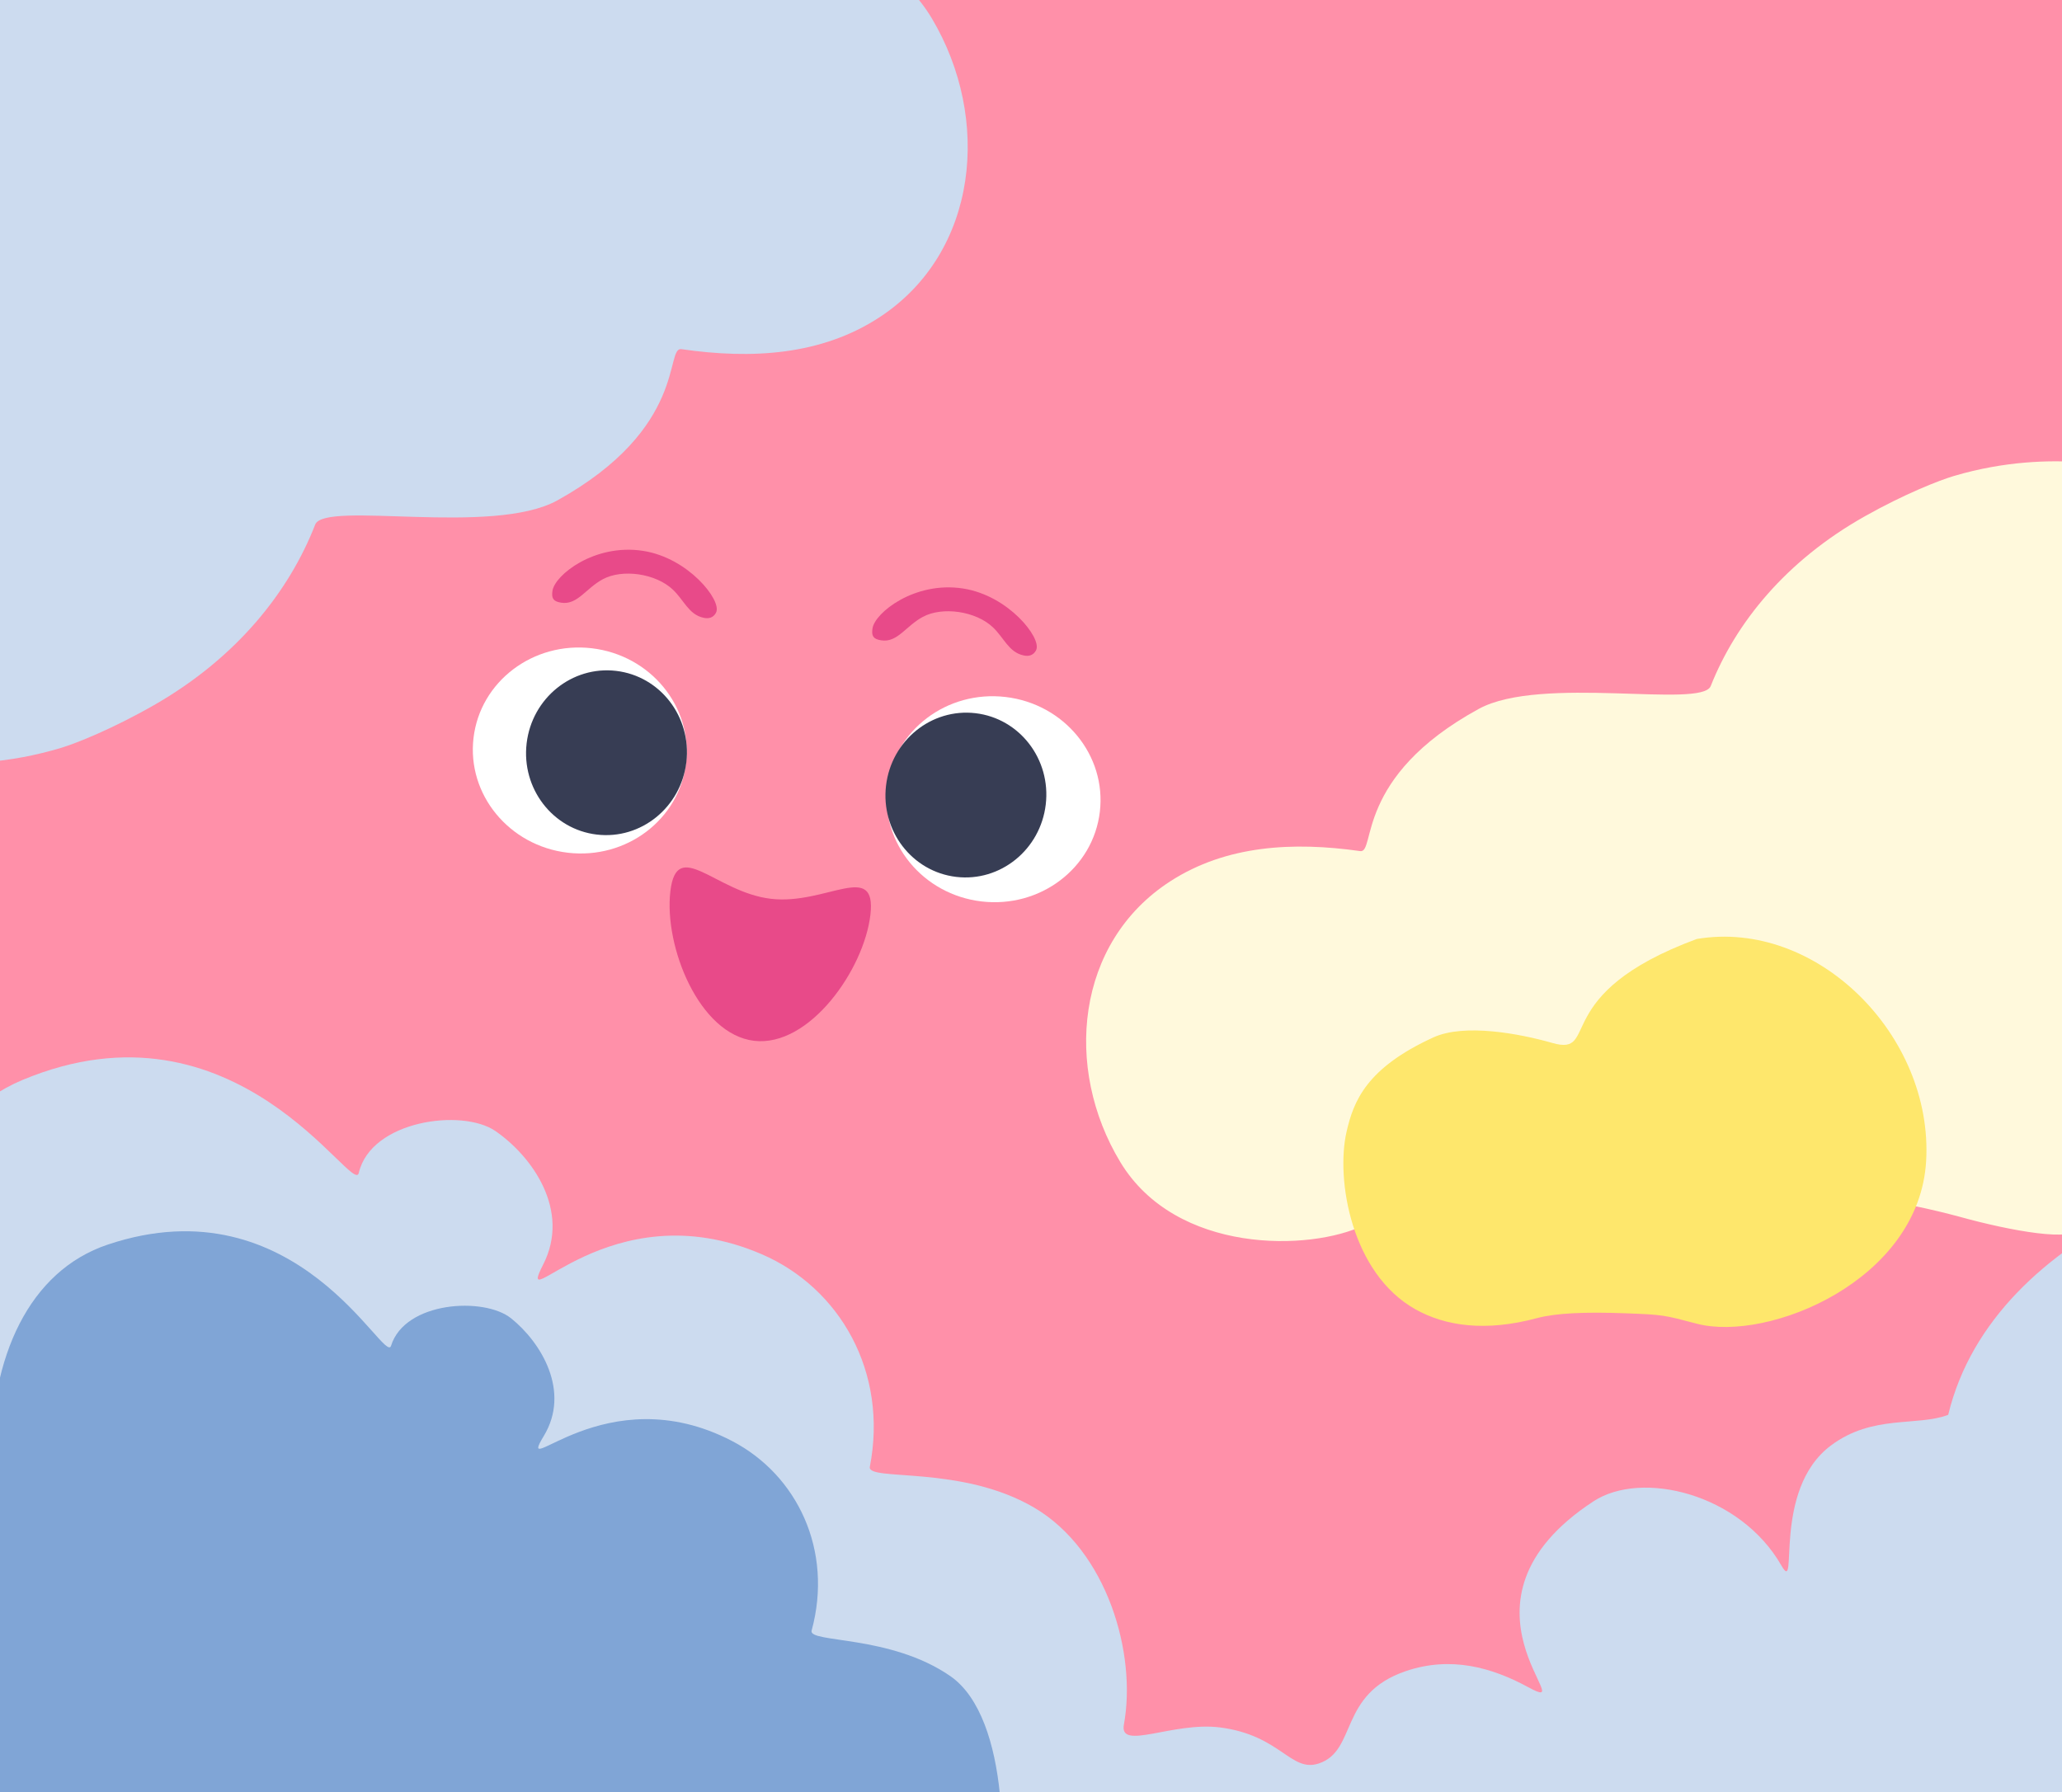 <svg width="505" height="439" viewBox="0 0 505 439" fill="none" xmlns="http://www.w3.org/2000/svg">
<rect x="0" y="0" width="505" height="439" fill="#333333" stroke="none"/>
<g clip-path="url(#clip0_654_607)">
<rect width="505" height="439" fill="white"/>
<rect width="505" height="439" fill="#FF90A9"/>
<g clip-path="url(#clip1_654_607)">
<path d="M135.783 144.906C136.176 141.344 145.708 133.612 157.401 135.424C168.464 137.137 176.269 147.473 174.889 149.896C174.382 150.808 173.547 151.094 172.403 150.831C169.043 150.128 167.922 146.721 165.162 144.092C160.819 139.947 152.391 138.75 147.403 141.438C143.156 143.727 141.161 147.74 137.496 147.129C135.82 146.855 135.61 146.37 135.783 144.906Z" fill="#E84A89" stroke="#E84A89" stroke-miterlimit="10"/>
<path d="M214.156 154.127C214.546 150.59 224.082 142.833 235.774 144.645C246.838 146.357 254.643 156.694 253.263 159.116C252.755 160.029 251.921 160.315 250.777 160.052C247.416 159.349 246.296 155.941 243.536 153.313C239.192 149.168 230.764 147.97 225.776 150.659C221.529 152.948 219.535 156.961 215.87 156.35C214.194 156.076 213.984 155.591 214.156 154.127Z" fill="#E84A89" stroke="#E84A89" stroke-miterlimit="10"/>
</g>
<path d="M139.047 208.87C153.422 210.563 166.396 200.725 168.025 186.896C169.654 173.067 159.32 160.485 144.945 158.791C130.569 157.098 117.595 166.936 115.967 180.765C114.338 194.594 124.671 207.177 139.047 208.87Z" fill="white"/>
<path d="M146.174 204.428C156.977 205.7 166.791 197.756 168.095 186.683C169.399 175.61 161.699 165.603 150.897 164.331C140.094 163.058 130.28 171.003 128.976 182.076C127.672 193.148 135.372 203.156 146.174 204.428Z" fill="#373D54"/>
<path d="M240.384 220.805C254.76 222.498 267.734 212.66 269.363 198.832C270.991 185.003 260.658 172.42 246.282 170.727C231.907 169.034 218.933 178.872 217.304 192.7C215.675 206.529 226.009 219.112 240.384 220.805Z" fill="white"/>
<path d="M234.193 214.795C244.996 216.067 254.81 208.122 256.114 197.05C257.419 185.977 249.718 175.97 238.916 174.697C228.113 173.425 218.299 181.37 216.995 192.442C215.691 203.515 223.391 213.522 234.193 214.795Z" fill="#373D54"/>
<path d="M213.165 224.106C211.583 237.544 198.222 256.537 184.699 254.944C171.176 253.352 162.593 231.775 164.176 218.336C165.758 204.898 175.273 218.565 188.796 220.158C202.319 221.751 214.753 210.626 213.165 224.106Z" fill="#E84A89"/>
<path d="M778 306.791V439H-129.977L-138 436.103V433.619C-131.734 418.475 -117.875 408.309 -104.126 409.478C-94.211 410.318 -85.659 416.892 -87.809 412.899C-103.34 383.998 -100.919 358.506 -80.278 342.497C-43.418 313.9 -20.835 354.001 -23.022 328.972C-25.664 298.841 -16.253 273.649 5.457 264.555C57.881 242.596 86.5 293.229 87.864 287.325C90.85 274.42 113.199 271.45 121.32 277.038C130.363 283.259 139.775 296.504 133.042 309.713C125.719 324.066 149.174 291.074 186.574 307.229C205.655 315.471 217.561 336.045 213.027 359.297C212.314 362.937 235.438 358.749 253.327 369.316C271.216 379.883 278.441 405.144 275.246 422.443C274.054 428.932 287.25 421.652 298.836 423.137C313.642 425.049 316.087 434.191 322.93 431.976C332.465 428.871 327.722 414.969 344.309 409.332C355.293 405.607 365.331 408.395 374.374 413.325C388.049 420.763 352.307 392.556 390.273 367.734C402.056 360.028 426.187 365.822 436.286 383.487C440.685 391.181 433.718 365.043 448.413 354.062C458.635 346.417 469.455 349.465 477.13 346.56C488.421 299.727 552.005 281.467 577.869 282.283C624.625 276.61 688.738 321.285 697.707 369.389" fill="#CCDBEF"/>
<path d="M243.071 471.546L245.106 471.696C243.524 472.739 242.708 472.938 243.071 471.546L-101.034 446.191L-107.746 443.193L-107.588 441.058C-101.245 428.441 -88.691 420.583 -76.95 422.458C-68.483 423.808 -61.55 429.998 -63.145 426.431C-74.661 400.611 -70.967 378.858 -52.215 366.408C-18.729 344.168 -1.862 380.058 -2.156 358.411C-2.518 332.351 7.164 311.298 26.396 304.858C72.837 289.307 94.225 334.63 95.771 329.643C99.153 318.742 118.547 317.605 125.173 322.921C132.55 328.839 139.799 340.818 133.176 351.742C125.975 363.613 148.22 336.747 179.337 352.998C195.212 361.289 204.14 379.723 198.772 399.417C197.929 402.5 218.065 400.366 232.769 410.579C247.473 420.793 246.912 456.882 243.071 471.546Z" fill="#80A5D6"/>
<path d="M509.117 113.185C502.015 112.726 491.079 112.871 478.497 116.598C474.946 117.652 466.443 120.99 456.746 126.443C437.337 137.365 425.085 152.601 418.97 168.044C416.758 173.635 377.412 165.317 362.175 173.635C331.607 190.322 337.003 209.026 333.123 208.476C316.707 206.139 300.321 207.018 286.622 215.862C263.432 230.831 260.47 261.656 274.376 284.652C288.053 307.274 320.885 306.495 334.041 300.125C354.766 290.09 360.698 289.601 380.68 292.068C398.65 294.283 402.584 302.134 418.717 300.385C432.745 298.865 434.705 294.046 449.07 293.366C452.078 293.221 454.488 293.267 456.731 293.473C466.29 294.344 479.04 297.796 479.943 298.048C492.234 301.462 508.329 304.433 509.125 300.645C513.158 281.406 512.753 166.348 509.125 113.185H509.117Z" fill="#FFF9DC"/>
<path d="M-16.989 186.804C-9.569 187.291 1.857 187.137 15.001 183.176C18.711 182.055 27.594 178.508 37.725 172.712C58.001 161.105 70.802 144.911 77.19 128.498C79.501 122.556 120.606 131.396 136.525 122.556C168.459 104.82 162.822 84.941 166.876 85.525C184.026 88.009 201.144 87.075 215.456 77.676C239.683 61.766 242.777 29.005 228.249 4.564C213.961 -19.48 179.661 -18.652 165.916 -11.882C144.265 -1.216 138.068 -0.696 117.192 -3.318C98.418 -5.672 94.309 -14.017 77.454 -12.158C62.798 -10.543 60.752 -5.421 45.744 -4.698C42.602 -4.544 40.083 -4.593 37.741 -4.812C27.754 -5.737 14.434 -9.406 13.49 -9.674C0.649 -13.302 -16.165 -16.46 -16.997 -12.434C-21.21 8.013 -20.786 130.3 -16.997 186.804L-16.989 186.804Z" fill="#CCDBEF"/>
<path d="M380.165 255.465C372.185 253.185 358.655 250.635 351.055 254.105C334.585 261.635 331.485 269.765 329.775 277.255C327.115 288.975 330.965 311.925 346.655 320.715C353.995 324.825 363.775 326.265 376.405 322.875C381.035 321.635 388.145 321.315 398.025 321.685C407.505 322.035 407.5 322.122 415.555 324.235C433.055 328.825 470.025 313.685 471.725 284.405C473.505 253.705 444.965 225.04 415.555 230C379.055 243.5 392.065 258.865 380.155 255.465H380.165Z" fill="#FEE76C"/>
</g>
<defs>
<clipPath id="clip0_654_607">
<rect width="505" height="439" fill="white"/>
</clipPath>
<clipPath id="clip1_654_607">
<rect width="122.72" height="16.52" fill="white" transform="translate(136.015 131.6) rotate(6.717)"/>
</clipPath>
</defs>
</svg>
